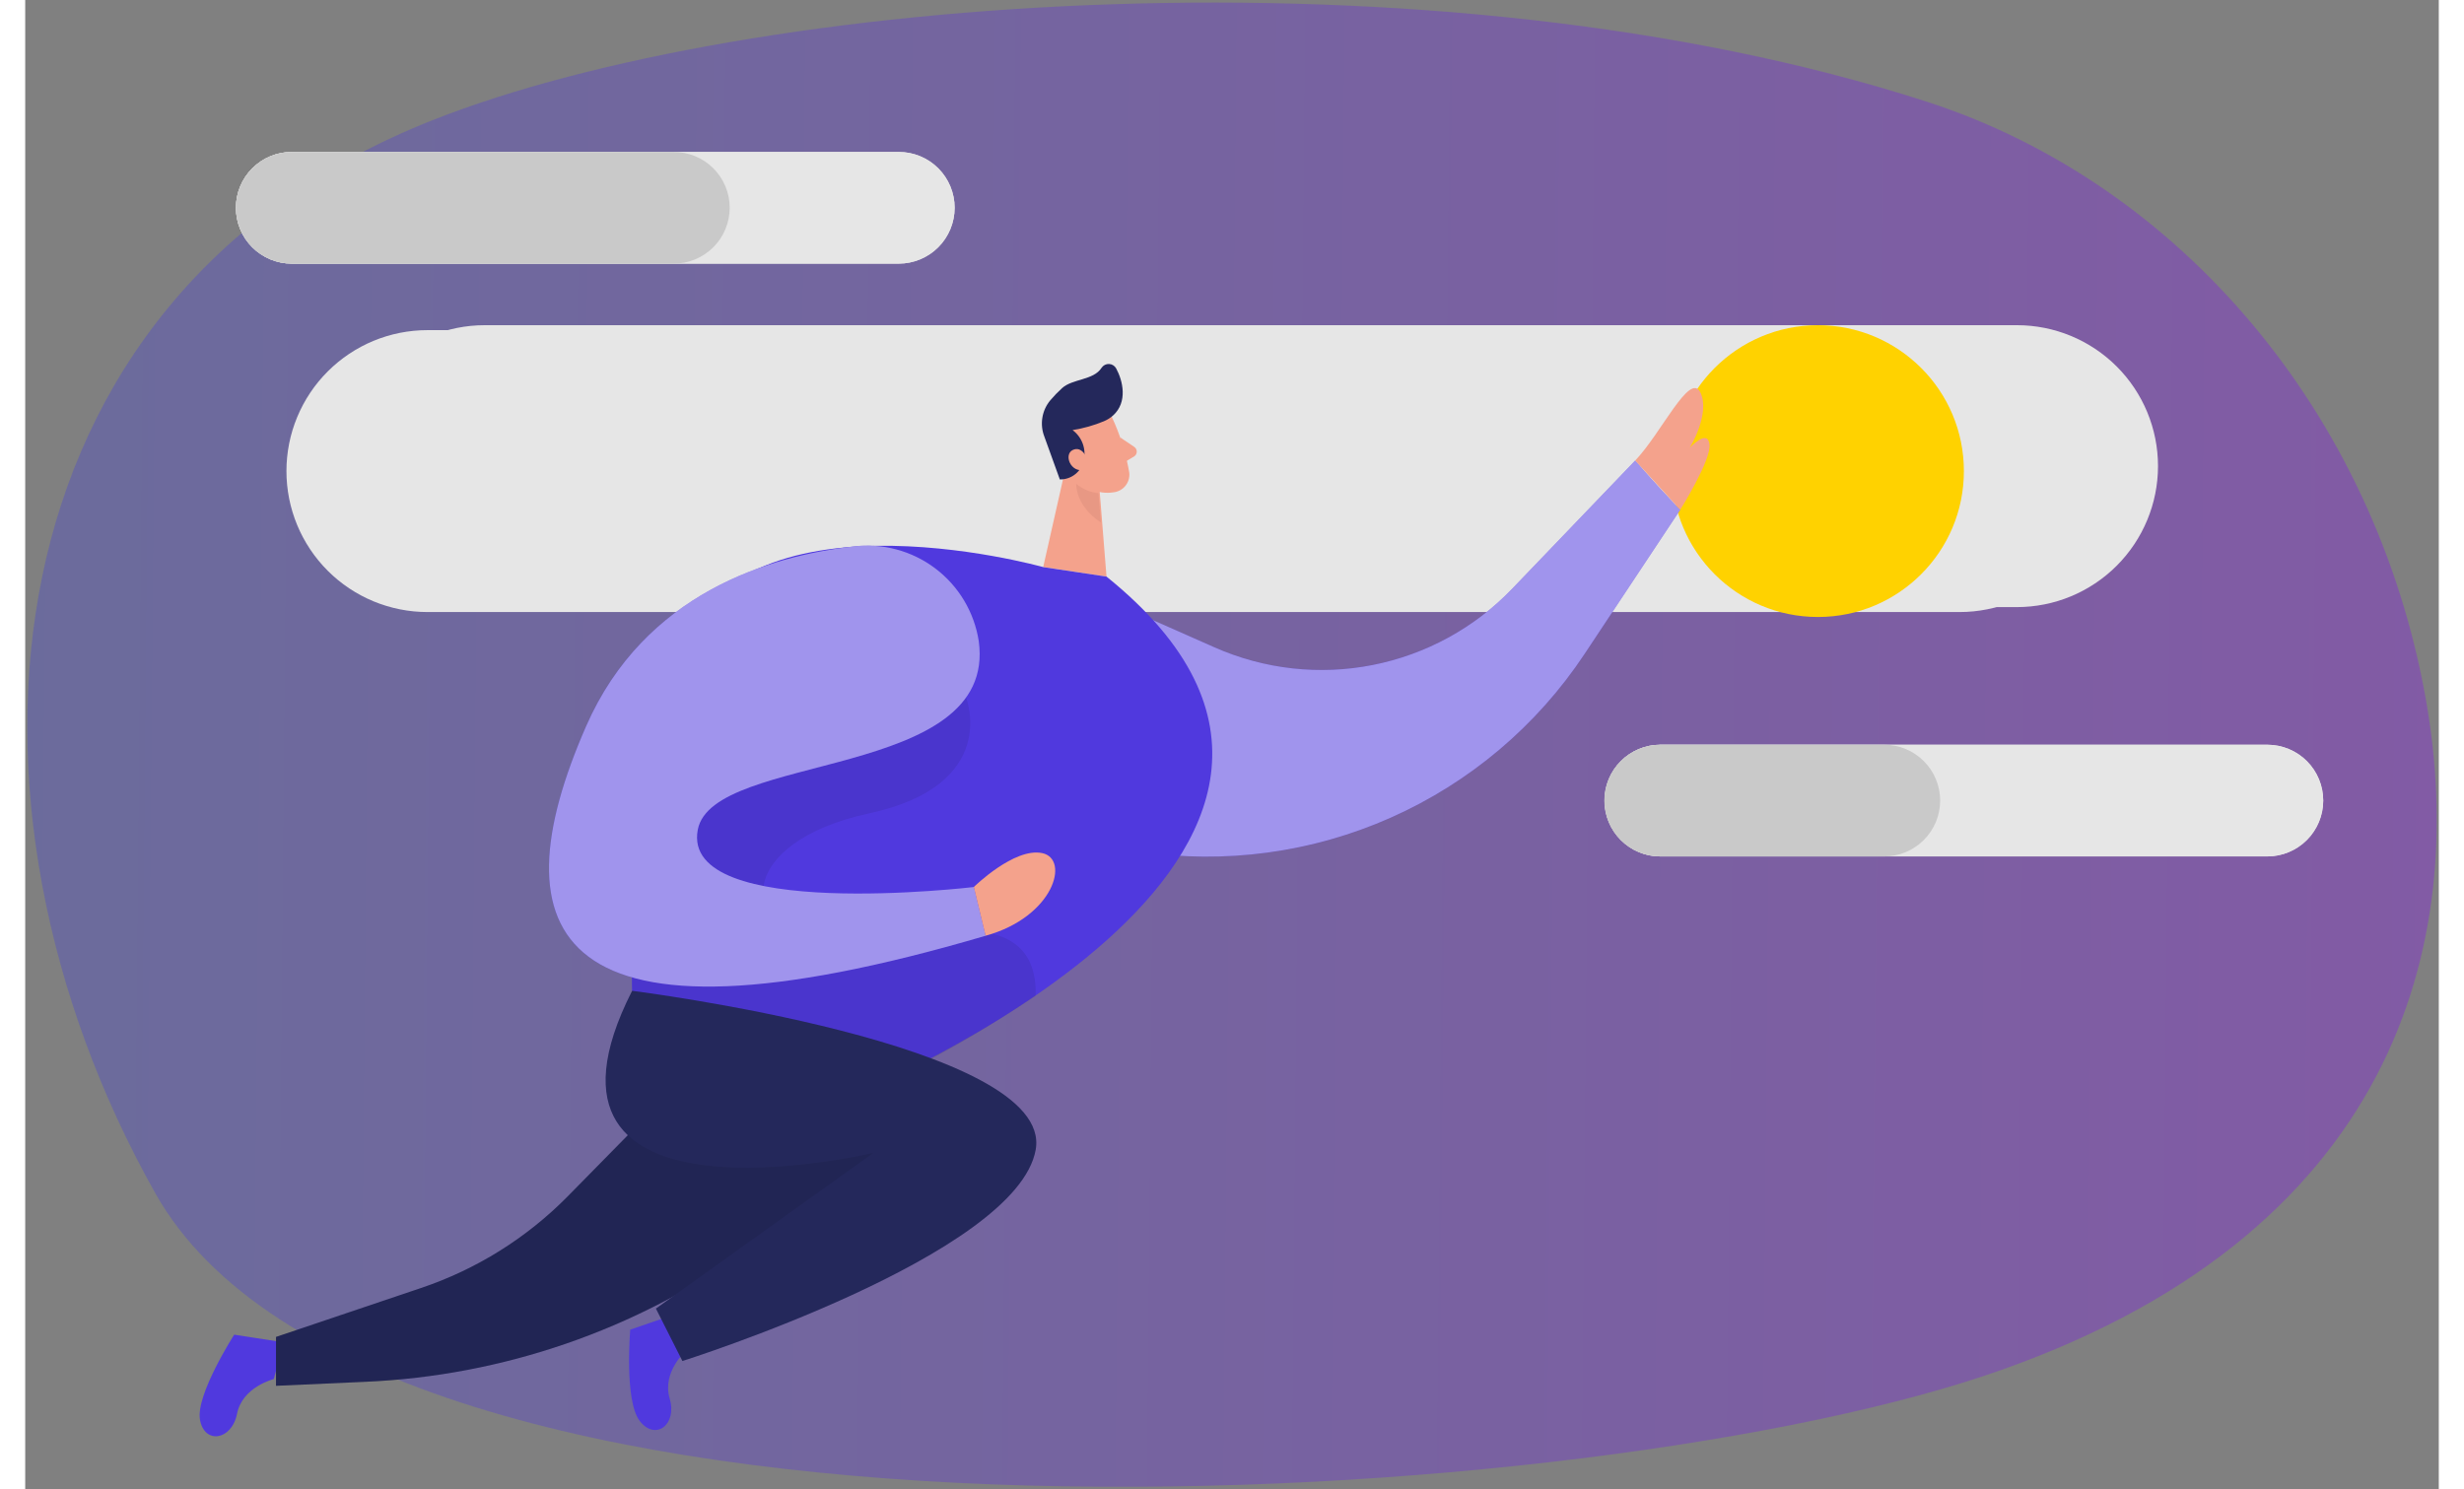 <svg width="827" height="500" viewBox="0 0 627 387" fill="none" xmlns="http://www.w3.org/2000/svg">
<rect x="0" y="0" width="627" height="387" fill="#808080" stroke="none"/>
<path opacity="0.3" d="M493.974 26.416C559.559 47.627 610.409 107.208 623.639 181.72C634.76 244.532 616.291 321.753 508.529 357.595C398.538 394.178 90.969 411.778 33.775 309.994C-23.419 208.21 -11.374 77.508 105.904 31.192C188.112 -1.298 365.876 -14.984 493.974 26.416Z" fill="url(#paint0_linear_26_67)"/>
<path d="M539.183 122.4C539.173 132.11 535.309 141.419 528.441 148.285C521.572 155.151 512.26 159.013 502.546 159.023H104.499C94.782 159.023 85.464 155.165 78.593 148.297C71.722 141.428 67.862 132.113 67.862 122.4C67.862 112.686 71.722 103.371 78.593 96.503C85.464 89.634 94.782 85.776 104.499 85.776H502.546C512.263 85.776 521.582 89.634 528.452 96.503C535.323 103.371 539.183 112.686 539.183 122.4Z" fill="#E6E6E6"/>
<path d="M554.059 121.115C554.048 130.825 550.185 140.135 543.316 147.001C536.448 153.867 527.135 157.729 517.422 157.739H119.375C109.658 157.739 100.339 153.881 93.469 147.012C86.598 140.144 82.738 130.829 82.738 121.115C82.738 111.402 86.598 102.087 93.469 95.219C100.339 88.35 109.658 84.492 119.375 84.492H517.422C527.139 84.492 536.457 88.35 543.328 95.219C550.199 102.087 554.059 111.402 554.059 121.115Z" fill="#E6E6E6"/>
<path d="M465.709 160.308C486.652 160.308 503.63 143.336 503.63 122.4C503.63 101.464 486.652 84.492 465.709 84.492C444.765 84.492 427.787 101.464 427.787 122.4C427.787 143.336 444.765 160.308 465.709 160.308Z" fill="#FFD200"/>
<path d="M241.451 53.989C241.446 57.835 239.915 61.522 237.194 64.242C234.473 66.962 230.784 68.492 226.937 68.498H69.248C65.398 68.498 61.706 66.969 58.984 64.248C56.262 61.527 54.733 57.837 54.733 53.989C54.733 50.141 56.262 46.45 58.984 43.729C61.706 41.008 65.398 39.48 69.248 39.48H226.937C230.786 39.48 234.478 41.008 237.2 43.729C239.922 46.45 241.451 50.141 241.451 53.989Z" fill="#E6E6E6"/>
<path d="M241.451 53.989C241.446 57.835 239.915 61.522 237.194 64.242C234.473 66.962 230.784 68.492 226.937 68.498H69.248C65.398 68.498 61.706 66.969 58.984 64.248C56.262 61.527 54.733 57.837 54.733 53.989C54.733 50.141 56.262 46.45 58.984 43.729C61.706 41.008 65.398 39.48 69.248 39.48H226.937C230.786 39.48 234.478 41.008 237.2 43.729C239.922 46.45 241.451 50.141 241.451 53.989Z" fill="#E6E6E6"/>
<path d="M183.012 53.989C183.007 57.835 181.476 61.522 178.756 64.242C176.035 66.962 172.346 68.492 168.498 68.498H69.248C65.398 68.498 61.706 66.969 58.984 64.248C56.262 61.527 54.733 57.837 54.733 53.989C54.733 50.141 56.262 46.45 58.984 43.729C61.706 41.008 65.398 39.48 69.248 39.48H168.418C170.331 39.469 172.227 39.836 173.997 40.561C175.767 41.285 177.377 42.352 178.733 43.701C180.089 45.049 181.166 46.652 181.9 48.417C182.634 50.183 183.013 52.076 183.012 53.989Z" fill="#C9C9C9"/>
<path d="M596.979 208.009C596.974 211.855 595.443 215.543 592.722 218.263C590.001 220.982 586.313 222.513 582.465 222.518H424.796C420.946 222.518 417.255 220.989 414.533 218.268C411.811 215.547 410.282 211.857 410.282 208.009C410.282 204.161 411.811 200.471 414.533 197.75C417.255 195.029 420.946 193.5 424.796 193.5H582.505C586.347 193.511 590.029 195.044 592.742 197.764C595.455 200.484 596.979 204.168 596.979 208.009Z" fill="#E6E6E6"/>
<path d="M596.979 208.009C596.974 211.855 595.443 215.543 592.722 218.263C590.001 220.982 586.313 222.513 582.465 222.518H424.796C420.946 222.518 417.255 220.989 414.533 218.268C411.811 215.547 410.282 211.857 410.282 208.009C410.282 204.161 411.811 200.471 414.533 197.75C417.255 195.029 420.946 193.5 424.796 193.5H582.505C586.347 193.511 590.029 195.044 592.742 197.764C595.455 200.484 596.979 204.168 596.979 208.009Z" fill="#E6E6E6"/>
<path d="M497.467 208.009C497.462 211.855 495.931 215.543 493.21 218.263C490.49 220.982 486.801 222.513 482.953 222.518H424.736C420.886 222.518 417.194 220.989 414.472 218.268C411.751 215.547 410.221 211.857 410.221 208.009C410.221 204.161 411.751 200.471 414.472 197.75C417.194 195.029 420.886 193.5 424.736 193.5H482.953C486.803 193.5 490.494 195.029 493.216 197.75C495.938 200.471 497.467 204.161 497.467 208.009Z" fill="#C9C9C9"/>
<path d="M64.57 358.317C64.57 358.317 56.42 360.324 55.034 367.307C53.649 374.291 46.523 375.334 45.398 368.853C44.274 362.371 54.292 346.778 54.292 346.778L67.22 348.785L64.57 358.317Z" fill="#5039DE"/>
<path d="M418.251 119.65L386.272 152.983C376.515 163.145 363.865 170.059 350.041 172.784C336.217 175.509 321.889 173.914 309.003 168.214L273.611 152.562L238.058 213.568L289.51 221.274C311.666 224.594 334.309 221.526 354.781 212.43C375.253 203.333 392.703 188.586 405.082 169.92L429.935 132.454C425.92 128.306 422.025 124.039 418.251 119.65Z" fill="#5039DE"/>
<path opacity="0.46" d="M418.251 119.65L386.272 152.983C376.515 163.145 363.865 170.059 350.041 172.784C336.217 175.509 321.889 173.914 309.003 168.214L273.611 152.562L238.058 213.568L289.51 221.274C311.666 224.594 334.309 221.526 354.781 212.43C375.253 203.333 392.703 188.586 405.082 169.92L429.935 132.454C425.92 128.306 422.025 124.039 418.251 119.65Z" fill="white"/>
<path d="M171.67 350.932C171.67 350.932 165.367 356.471 167.414 363.334C169.462 370.197 163.66 374.472 159.625 369.174C155.59 363.876 157.176 345.474 157.176 345.474L169.542 341.219L171.67 350.932Z" fill="#5039DE"/>
<path d="M243.719 284.768L187.509 324.904C158.479 345.595 124.078 357.443 88.459 359.019L65.152 360.063V347.36L102.813 334.657C117.223 329.813 130.289 321.646 140.955 310.816L178.194 272.928L243.719 284.768Z" fill="#24285B"/>
<path opacity="0.08" d="M243.719 284.768L187.509 324.904C158.479 345.595 124.078 357.443 88.459 359.019L65.152 360.063V347.36L102.813 334.657C117.223 329.813 130.289 321.646 140.955 310.816L178.194 272.928L243.719 284.768Z" fill="black"/>
<path d="M282.263 108.292C284.433 112.914 285.966 117.808 286.82 122.841C286.944 124.062 286.578 125.283 285.803 126.234C285.027 127.186 283.906 127.792 282.685 127.918C280.761 128.216 278.791 127.954 277.012 127.164C275.232 126.374 273.717 125.09 272.647 123.463L267.287 116.881C266.36 115.451 265.898 113.768 265.967 112.065C266.035 110.361 266.63 108.721 267.669 107.369C271.162 102.091 280.135 103.195 282.263 108.292Z" fill="#F4A28C"/>
<path d="M271.082 117.965L264.457 147.324L280.898 149.812L279.112 127.457L271.082 117.965Z" fill="#F4A28C"/>
<path d="M280.256 109.436C277.635 110.531 274.892 111.305 272.085 111.744C273.284 112.634 274.198 113.853 274.715 115.254C275.232 116.655 275.33 118.175 274.996 119.63C274.693 121.048 273.907 122.315 272.771 123.216C271.636 124.117 270.222 124.594 268.773 124.567L264.758 113.45C264.142 111.876 263.963 110.165 264.239 108.498C264.514 106.831 265.235 105.27 266.324 103.978C267.273 102.864 268.292 101.811 269.375 100.827C272.085 98.379 277.546 98.82 279.613 95.569C279.823 95.248 280.112 94.988 280.453 94.812C280.793 94.637 281.173 94.554 281.556 94.57C281.939 94.586 282.311 94.701 282.635 94.905C282.96 95.108 283.226 95.392 283.408 95.73C285.134 98.9 286.479 104.439 282.605 107.951C281.907 108.57 281.114 109.072 280.256 109.436Z" fill="#24285B"/>
<path d="M275.819 119.049C275.819 119.049 274.534 115.757 272.125 116.921C269.716 118.085 271.563 122.942 275.117 122.059L275.819 119.049Z" fill="#F4A28C"/>
<path d="M284.451 113.65L288.085 116.098C288.292 116.233 288.462 116.418 288.58 116.635C288.698 116.852 288.76 117.096 288.76 117.343C288.76 117.59 288.698 117.833 288.58 118.05C288.462 118.267 288.292 118.452 288.085 118.587L285.014 120.413L284.451 113.65Z" fill="#F4A28C"/>
<path opacity="0.31" d="M278.81 128.139C276.695 127.918 274.692 127.08 273.049 125.731C273.049 125.731 272.667 131.27 279.433 135.765L278.81 128.139Z" fill="#CE8172"/>
<path d="M280.898 149.812L264.457 147.344C264.457 147.344 180.644 123.724 168.438 173.994C156.232 224.264 157.658 257.456 157.658 257.456L214.209 284.989C214.209 284.989 369.891 221.595 280.898 149.812Z" fill="#5039DE"/>
<path opacity="0.08" d="M244.402 181.239C244.402 181.239 253.516 203.935 219.168 211.34C184.819 218.745 184.839 241.803 207.343 243.208C229.847 244.613 263.092 232.391 262.489 258.72C262.489 258.72 236.392 276.661 214.209 285.049L157.658 257.516V254.025L154.747 204.939L184.137 176.723L244.402 181.239Z" fill="black"/>
<path d="M247.714 166.589C246.551 159.058 242.497 152.276 236.414 147.683C230.332 143.089 222.698 141.046 215.133 141.986C193.552 144.434 160.93 154.027 145.733 188.644C122.065 242.666 136.579 276.38 249.501 243.128L246.45 230.465C246.45 230.465 170.164 239.576 174.722 215.575C178.576 195.326 252.673 202.852 247.714 166.589Z" fill="#5039DE"/>
<path opacity="0.46" d="M247.714 166.589C246.551 159.058 242.497 152.276 236.414 147.683C230.332 143.089 222.698 141.046 215.133 141.986C193.552 144.434 160.93 154.027 145.733 188.644C122.065 242.666 136.579 276.38 249.501 243.128L246.45 230.465C246.45 230.465 170.164 239.576 174.722 215.575C178.576 195.326 252.673 202.852 247.714 166.589Z" fill="white"/>
<path d="M246.429 230.465C246.429 230.465 256.949 220.13 264.196 221.655C271.443 223.18 267.267 238.231 249.481 243.128L246.429 230.465Z" fill="#F4A28C"/>
<path d="M157.658 257.436C157.658 257.436 267.307 271.223 262.51 298.695C257.712 326.168 170.727 353.621 170.727 353.621L163.841 339.995L220.312 299.558C220.312 299.558 124.795 322.215 157.658 257.436Z" fill="#24285B"/>
<path d="M429.935 132.454C429.935 132.454 438.065 119.51 437.543 115.416C437.021 111.322 432.424 116.339 432.424 116.339C432.424 116.339 437.885 107.389 435.155 101.931C432.424 96.472 424.956 112.667 418.251 119.651L429.935 132.454Z" fill="#F4A28C"/>
<defs>
<linearGradient id="paint0_linear_26_67" x1="-34.05" y1="149.833" x2="1033.65" y2="159.531" gradientUnits="userSpaceOnUse">
<stop stop-color="#3940DE"/>
<stop offset="0.677" stop-color="#8F00FF"/>
<stop offset="1" stop-color="#9539DE"/>
</linearGradient>
</defs>
</svg>
